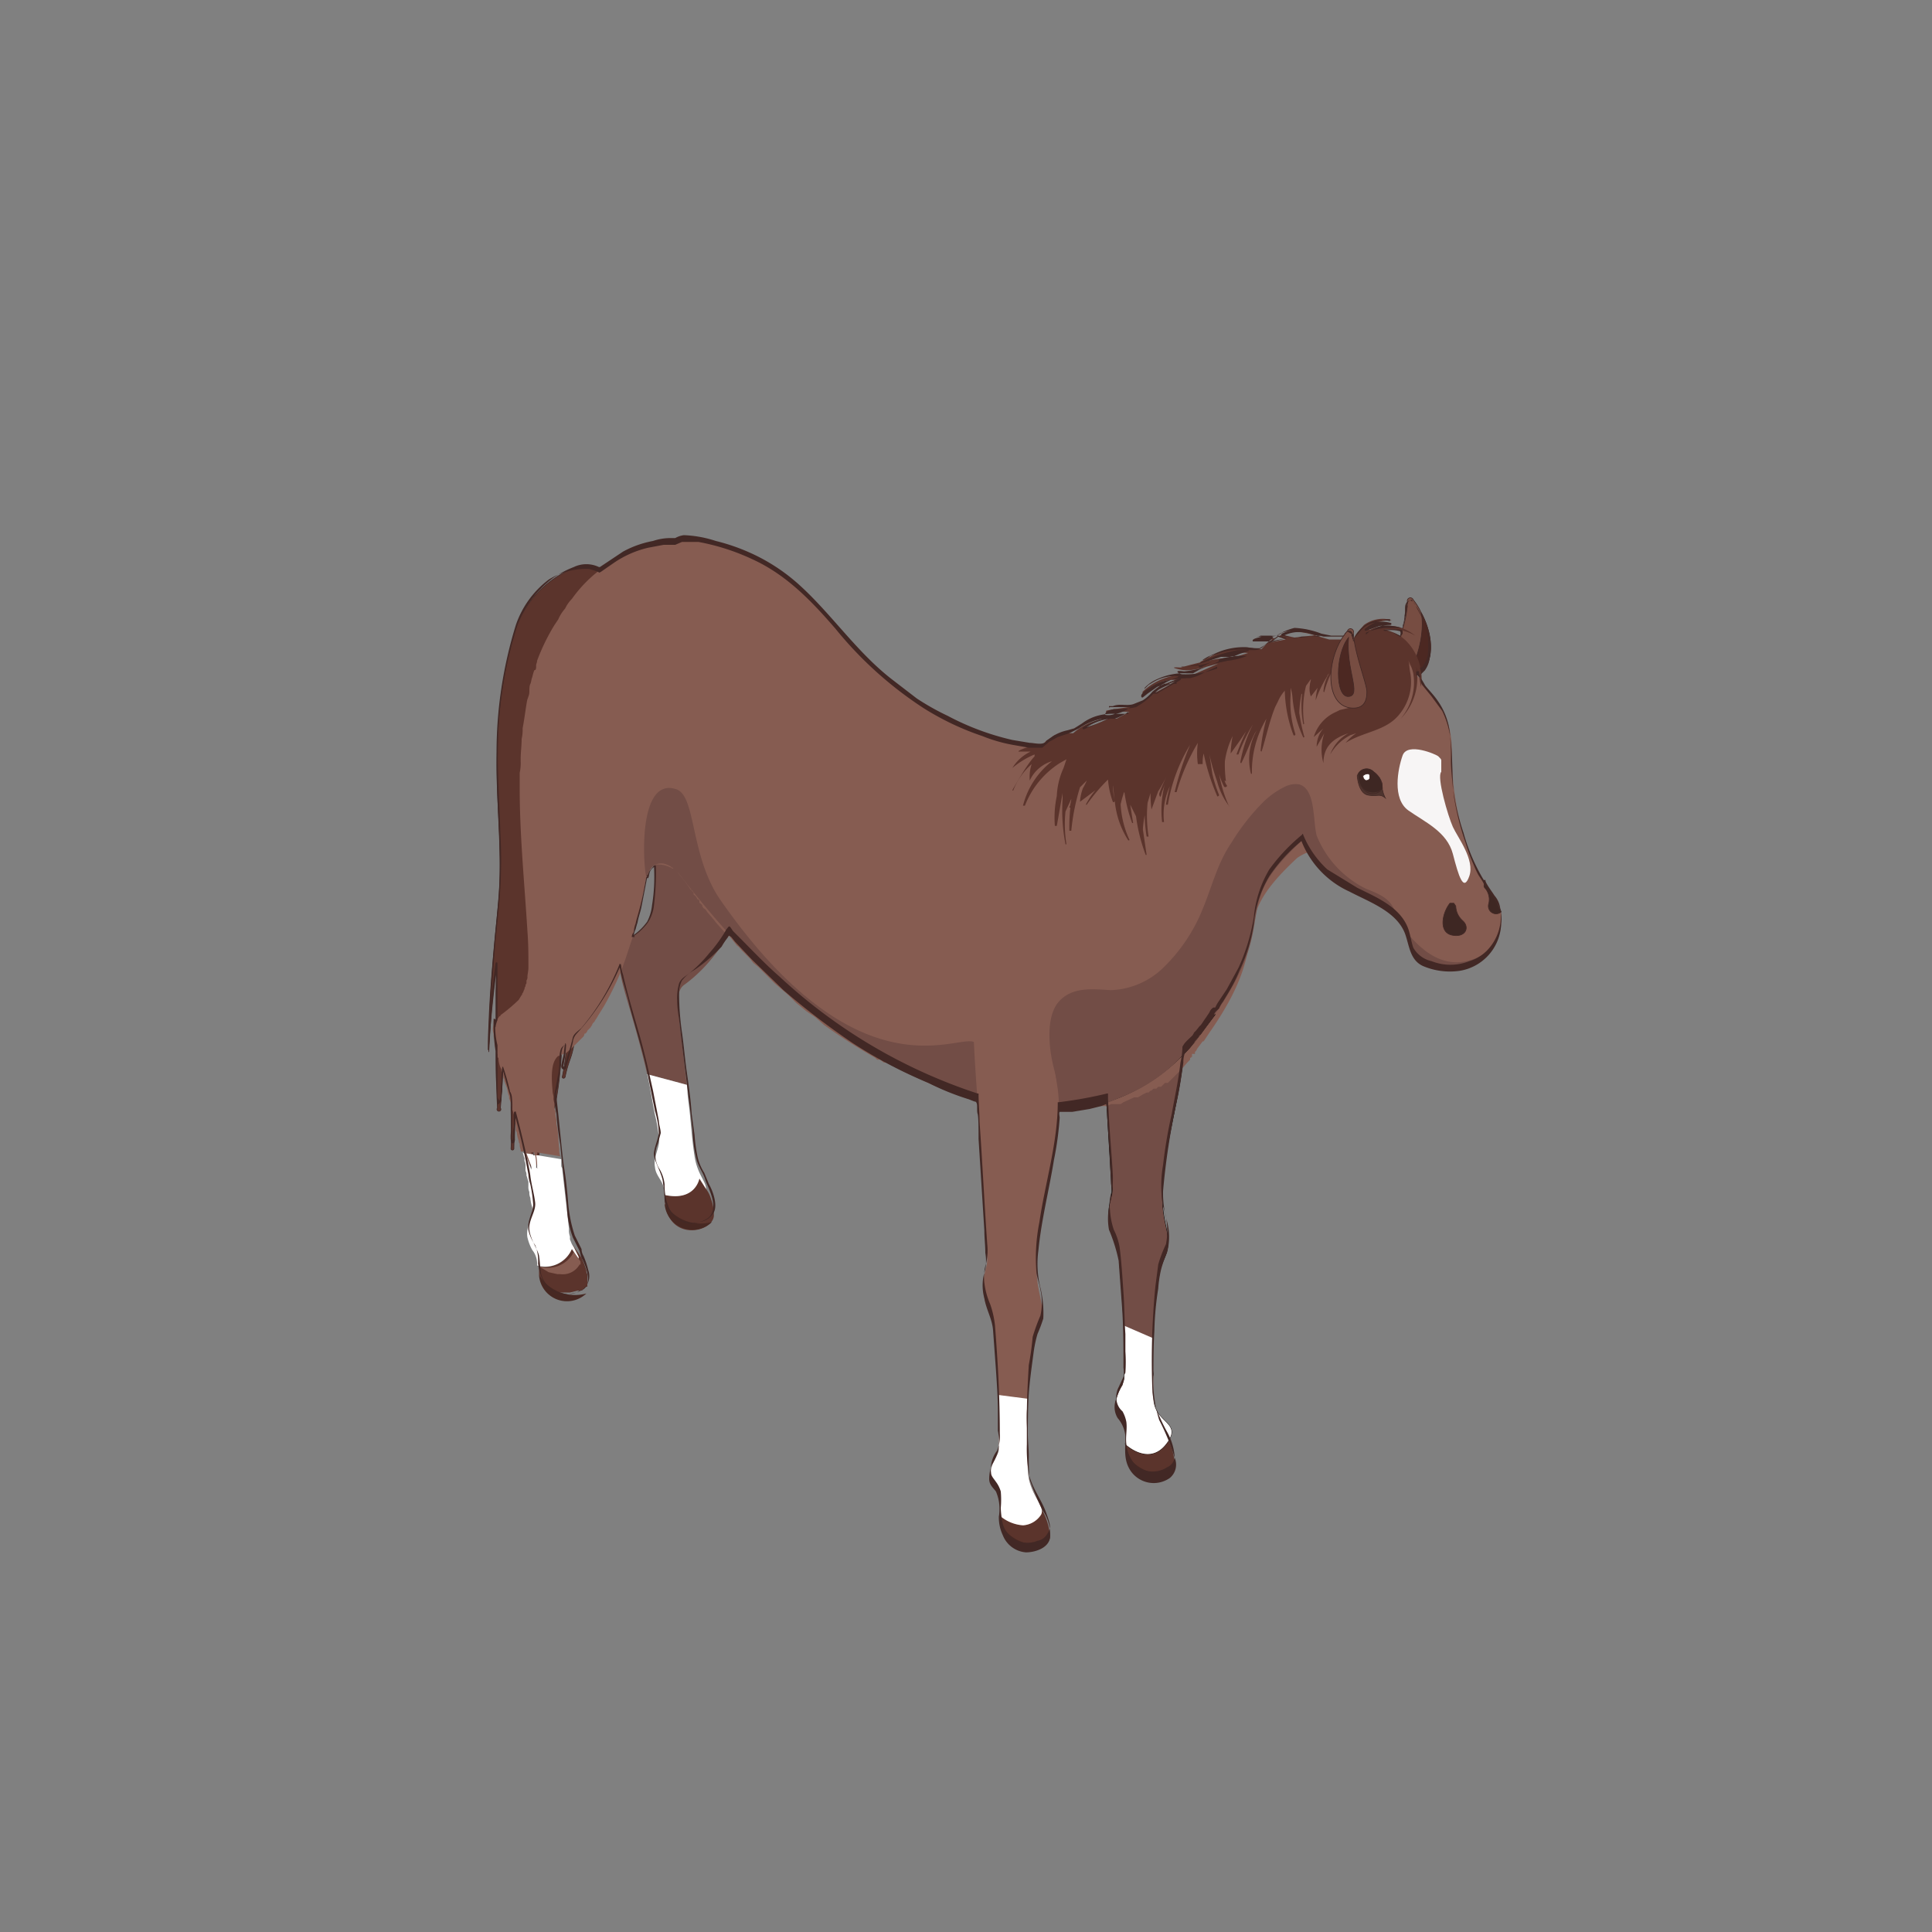 <svg xmlns="http://www.w3.org/2000/svg" viewBox="0 0 200 200"><rect x="0" y="0" width="200" height="200" fill="#808080" stroke="none"/><defs><style>.cls-1{fill:#724d46;}.cls-2,.cls-5{fill:#5b342c;}.cls-10,.cls-13,.cls-14,.cls-2,.cls-3,.cls-4{stroke:#422825;}.cls-10,.cls-13,.cls-14,.cls-16,.cls-2,.cls-3,.cls-4,.cls-6,.cls-9{stroke-miterlimit:10;stroke-width:0.07px;}.cls-3{fill:#774d42;}.cls-4{fill:#4c2822;}.cls-10,.cls-6{fill:#4e342e;}.cls-16,.cls-6,.cls-9{stroke:#000;}.cls-13,.cls-7{fill:#fff;}.cls-8{fill:#865c51;}.cls-9{fill:#e8792a;}.cls-11,.cls-14{fill:#3e2723;}.cls-12{fill:#422825;}.cls-15{fill:#472822;}.cls-16{fill:#6e4c41;}.cls-17{fill:#f7f5f5;}</style></defs><g id="Horse_01"><path class="cls-1" d="M68.8,123.7a3.5,3.5,0,0,0,1.2.7h.4a2.3,2.3,0,0,0,2.6-1,.8.8,0,0,0,.1-.4h0l-.7-1.1S72,124.4,68.8,123.7Z"/><path class="cls-1" d="M64.2,100.6c.3,2,1.5,5,2.8,10.6l4.1,1.1c-.3-2.4-.5-4.3-.8-6.8s0-3.2.6-3.6c9.8-7.2,9.9-27.4,9.9-27.4S74,58.4,68.4,61.4c-1.7,6-1.7,12.4-1.3,18.9.2,2,.3,4,.5,5.9s.1,1.6.1,2.3c.5,7-.9,7.4-2.2,8.4a3.4,3.4,0,0,0-1.2,1.4A4.4,4.4,0,0,0,64.2,100.6Z"/><path class="cls-2" d="M51.4,105.7v3.1h0c0,2.1,0,4.2.1,5.9a.2.2,0,1,0,.3,0c.1-1.2.2-2.3.2-3.5h0c.1-1.4.2-2.9.2-4.4.2,1.9.4,3.6.7,5.1v2.5h0c0,1.5.1,3,0,4.5a.1.1,0,0,0,.3,0c0-1,.1-2,.1-3h0a4.9,4.9,0,0,1,.1-1.2,45.9,45.9,0,0,0,1.1,4.8l.6,1.6s0-.6.1-1.5v-1.9a6.1,6.1,0,0,0,.1-1.4c.1,1.1.2,2.3.2,3.4a5.3,5.3,0,0,1,.1,1.3h.2v-1.3c0-2.5-.1-5-.3-7.6a25.5,25.5,0,0,0,1.3,6.1,61.7,61.7,0,0,0-.1-8.6l.2.5a38.5,38.5,0,0,0,.2,4.8c0,.1.2.1.2,0l.2-.6h0a40.2,40.2,0,0,0,.6-5,26.4,26.4,0,0,0,.2-2.8c.2-.6.4-1.2.6-2l-.3,4.4a23.4,23.4,0,0,1-.4,2.6c0,.1.2.2.3,0a12.1,12.1,0,0,1,.5-1.8,8.3,8.3,0,0,0,.4-1.5h0c.3-1.4.5-2.8.7-4.2a40.7,40.7,0,0,0,.5-4.9,25,25,0,0,1,.2,4.8.1.1,0,0,0,.3,0,38,38,0,0,0-1-13l-.3-1.4v-.4a9.2,9.2,0,0,0,.9,2.3l-.9-6.4-.9-6.5a67.8,67.8,0,0,1-.3-7.8c0-1.4.2-2.7.3-4.1s7.4-3.7,5.7-5.5c0-.1-2.5-2.2-2.5-2.2h0c-1.5-1.3-7,1.1-8.7,6.2a43.3,43.3,0,0,0-1.9,12.9c-.2,5.1.6,10.4.1,15.5s-1,10.3-1,15.4c.2-3.7.3-5.2.8-9Z"/><path class="cls-3" d="M145.6,70h.4c2.4-.3,2.7-3.7,1.1-6.6a5.7,5.7,0,0,0-.8-1.3.3.3,0,0,0-.6.2C145.6,66.6,142,70,145.6,70Z"/><path class="cls-4" d="M146,70c2.4-.3,2.7-3.7,1.1-6.6.1.2.5,2.5-.9,5.7A2.9,2.9,0,0,0,146,70Z"/><path class="cls-5" d="M68.8,123.7v.4c.2,4.6,5.1,3.5,5.1,1.7a4.7,4.7,0,0,0-.3-1.7,3.1,3.1,0,0,0-.5-1h0l-.7-1.1S72,124.4,68.8,123.7Z"/><path class="cls-5" d="M116.5,149.5a3.1,3.1,0,0,0,.1,1c.5,3.9,4.9,2.9,5,1.2a5.8,5.8,0,0,0-1.5-3.8A4.4,4.4,0,0,1,116.5,149.5Z"/><path class="cls-6" d="M114.8,126.3c.2,1.9,1,2.1,1.1,4.2s.5,5,.5,10.5v1.6c0,.7-.9,1.5-.9,3s1.3.8,1,3.9c0,0,2.4,2.3,4.2,0s-1.2-2.1-1.3-4.7v-2.3a8.6,8.6,0,0,1-.1-1.6,54,54,0,0,1,.7-9c.2-1.4.9-1.9.9-3.3s-.6-2.4-.6-4.9c.1-7.1,4.1-15.2,1.3-21.7l-7.8-1.9s.6,11.8,1.3,22.8C115.2,124.1,114.7,124.3,114.8,126.3Z"/><path class="cls-1" d="M114.8,126.3c.2,1.9,1,2.1,1.1,4.2s.3,3.6.4,6.7c.1,1.1.1,2.4.1,3.8v1.6c0,.7-.9,1.5-.9,3s1.3.8,1,3.9c0,0,2.4,2.3,4.2,0s-1.2-2.1-1.3-4.7v-2.3a8.6,8.6,0,0,1-.1-1.6v-2.4c.1-1.8.3-3.9.7-6.7s.9-1.8.9-3.2-.6-2.4-.6-4.9c.1-7.1,4.1-15.2,1.3-21.7l-7.8-1.9s.6,11.8,1.4,22.8C115.2,124.1,114.7,124.3,114.8,126.3Z"/><path class="cls-7" d="M116.5,149.5s2.4,2.3,4.2,0-1.2-2.1-1.3-4.7v-2.3a8.6,8.6,0,0,1-.1-1.6v-2.4l-3-1.3c.1,1.1.1,2.4.1,3.8v1.6c0,.7-.9,1.5-.9,3S116.8,146.4,116.5,149.5Z"/><path class="cls-5" d="M55.8,131.1v.9h0c.1.2.1.4.2.6h.1v.2h.1v.2h.3v.2h.1l.3.3h0a.1.1,0,0,1,.1.1h.3l.5.2H59l.8-.2h.4l.5-.4h.1v-1.3a.6.6,0,0,1-.1-.4l-.2-.6-.3-.7-.2-.3h0l-.7-1A3,3,0,0,1,55.8,131.1Z"/><path class="cls-8" d="M133.1,81v.3a44.3,44.3,0,0,0,1.7,5.6c2,5.2,7,5.4,9.6,7.9l.2.2a5,5,0,0,1,1.1,1.7c.4,1.1.3,2.4,1.6,3a5.5,5.5,0,0,0,3.3.7,4.8,4.8,0,0,0,4-2.3,5.7,5.7,0,0,0,.8-3.6,11.2,11.2,0,0,0-1.5-2.8l-.2-.2-.8-1.4a28.7,28.7,0,0,1-2.6-12c0-3.5-.9-4.7-2.6-6.8s-2.7-5.4-7.9-5.2l-2.6.4C132.6,67.7,131.3,73.3,133.1,81Z"/><path class="cls-9" d="M141.6,82.3l.2-.3,1-1.5"/><path class="cls-8" d="M143.8,74.9a10.5,10.5,0,0,0-.5-1.9v-.2h0a16.5,16.5,0,0,0-2.8-5h0l-.6-.8q-.2-.3-.3-.3h-.3l-.4-.2h-.1c-1.8-.5-7-.8-18.2,6.5-4.8,3.2-8.8,4.4-12.6,4.3a23.4,23.4,0,0,1-9.7-2.8c-10.9-5.3-12-13.2-20.7-17-5.5-2.4-11-2.1-15.5,1.5a13.8,13.8,0,0,0-2.9,3,3.6,3.6,0,0,0-.7,1,4.1,4.1,0,0,0-.7,1.1l-.4.6a21,21,0,0,0-1.8,3.7c0,.2-.1.3-.1.5h0v.2h0a16.7,16.7,0,0,0,.9,9.3h0c.5,1.3,1.1,2.6,1.7,3.8l1.8,2.8a28.1,28.1,0,0,0,2.5,3.1l.2.2.4.4a7.5,7.5,0,0,0,1.4,1.2c1.3,1,2.3,1.3,2.7.7h0v-.2h0l.3-.6v-.2c.1,0,.1,0,.1-.1h.7a2.7,2.7,0,0,1,1.2.3h.1a.1.1,0,0,0,.1.1h.3l.4.6.5.6.5.7.2.3c.1,0,.1,0,.1.1l.2.2v.2a1,1,0,0,1,.4.5h.1a.1.1,0,0,0,.1.1v.2c0,.1.1.1.2.2s.1.1.1.2.1.1.1.2a.8.8,0,0,1,.4.4l.6.7.4.5h0l.9,1c0,.1.1.2.2.3h.2l.4.5h0l.4.5c.2.1.3.3.5.5l.8.8h0l.4.5h0l.5.4.4.4,1.3,1.3h0l1.4,1.2.5.5.3.3,1.1.9.3.2.6.4.9.8a59.5,59.5,0,0,0,5.3,3.4l.2.2h.3l.4.3h.4l.5.3.5.3.6.3,1.1.5h0a53.3,53.3,0,0,0,6.4,2.5h0l1.4.5h0a34.7,34.7,0,0,0,5.2.6h3.5l1.7-.3h.2l.7-.2h.9l.4-.2h1l.3-.2,1.1-.5h.4l.5-.3.4-.2h.2l.2-.2h.1l.2-.2h.3l.2-.2h.3l.2-.2.2-.2h.3l.9-.9h0l.3-.3c.1-.1.2-.1.2-.2l.6-.7.3-.3v-.2h.1a.1.1,0,0,1,.1-.1v-.3h.3v-.2c.1-.1.2-.2.2-.3l.6-.8h.1l.2-.3.4-.6h0c3.7-5.3,3.9-8,4.3-10.3s.8-4.1,4.8-7.8a5.1,5.1,0,0,1,1.5-.7Z"/><path class="cls-8" d="M55.8,131.1l1,.6.9.2H58a2,2,0,0,0,2-1h.1v-.3h0l-.7-1A3,3,0,0,1,55.8,131.1Z"/><path class="cls-8" d="M51.1,107v.2a.8.8,0,0,0,.1.4h0a2.8,2.8,0,0,0,.1.9.4.4,0,0,0,.1.3h0v.2a.4.4,0,0,1,.1.3c0,.1,0,.2.1.2a3,3,0,0,0,.2,1,.6.6,0,0,1,.1.4.4.4,0,0,1,.1.3h0a.8.8,0,0,1,.1.4.4.4,0,0,1,.1.3l.3.8a3.1,3.1,0,0,0,.2.8v.2l.2.5v.2h0c.1.4.3.9.4,1.4h0v.2c0,.2.1.4.1.6v.3a.4.4,0,0,0,.1.3,2.9,2.9,0,0,0,.2.9.4.4,0,0,0,.1.3,1.3,1.3,0,0,0,.1.6v.2h.4l.6,1.6s0-.6.1-1.5h.3a5.3,5.3,0,0,1,.1,1.3h.2v-1.3l2.4.4a1.9,1.9,0,0,1-.1-.8V119c-.1-.8-.1-1.5-.2-2.2a4.3,4.3,0,0,1-.1-.5v-.4a2.8,2.8,0,0,1-.1-.9.4.4,0,0,1-.1-.3v-.5h0a1.3,1.3,0,0,1-.1-.6c0-.2-.1-.4-.1-.7-.2-2.1,0-3.1.6-3.6h.2l.3-.2h.2l.8-.7h0l1-1a.5.5,0,0,0,.2-.4h.1c.1-.1.2-.2.2-.3l.3-.3.2-.3c0-.1.1-.2.2-.3s.1-.2.2-.3l.3-.5.5-.8a31.8,31.8,0,0,0,1.6-3.2c.5-1.2.9-2.5,1.3-3.7s.1-.2.1-.3.1-.4.1-.6.1-.3.2-.4.1-.6.2-.8.3-1.2.4-1.7,0-.3.1-.4a3,3,0,0,1,.2-1c0-.3.1-.6.1-.9h0a1.1,1.1,0,0,0,.1-.5h0c.3-1.5.4-2.8.6-4s.2-3.2.2-3.9v-.5h0l-.7-1.5h0l-.2-.4h0l-8.3-9.3-1.8-2.1a3.7,3.7,0,0,0-1.4.4h0a6.4,6.4,0,0,0-.2.7c-.1.2-.1.5-.2.7s-.1.5-.1.8-.1.5-.2.8-.3,2-.5,3a4.1,4.1,0,0,1-.1,1.1c0,.7-.1,1.4-.1,2v.3a4.9,4.9,0,0,1-.1,1.2v1.7c0,4.8.5,9.8.8,14.7.1,1.3.1,2.4.1,3.3v.5c0,.3-.1.7-.1.9a.6.6,0,0,1-.1.4h0v.3a.4.4,0,0,0-.1.3.4.4,0,0,0-.1.3c-.1.1-.1.3-.2.4s0,.2-.1.2l-.3.5h0a17.4,17.4,0,0,1-1.5,1.3h0l-.4.3c0,.1,0,.1-.1.1h0l-.2.3h-.2c-.1.1-.1.1-.1.2h-.1v.2h0v.2A1.3,1.3,0,0,0,51.1,107Z"/><path class="cls-10" d="M140.5,80.3s.1,1.8,1.1,2,1.2-.2,1.8.3a3.2,3.2,0,0,1-.3-.9,2.1,2.1,0,0,0-.9-1.8,1,1,0,0,0-1.6.2Z"/><path class="cls-11" d="M140.6,80.1c0,1,.5,1.8,1.2,1.9a1.5,1.5,0,0,0,1.3-.3,2.1,2.1,0,0,0-.9-1.8A1,1,0,0,0,140.6,80.1Z"/><path class="cls-12" d="M140.6,80.1a2.1,2.1,0,0,0,.5,1.5,1.3,1.3,0,0,0,1.3.5l.4-.2h.3v-.8a1.7,1.7,0,0,0-1.1-1.2,1.1,1.1,0,0,0-1.3.4c-.1,0,0,.1,0,0a1.2,1.2,0,0,1,1.1-.4,1.7,1.7,0,0,1,1.2,1c0,.3.1.5.1.7v.2a.1.1,0,0,1-.1.1l-.4.2a1.2,1.2,0,0,1-1.4-.3,2,2,0,0,1-.6-1.5Z"/><path class="cls-13" d="M141.1,80.3a.5.5,0,0,0,.3.5c.2,0,.4-.1.4-.3s0-.4-.2-.4S141.2,80.2,141.1,80.3Z"/><path class="cls-1" d="M145.7,96.7c.4,1.1.3,2.4,1.6,3s5.8.9,7.3-1.6C149.6,102,146.4,97.2,145.7,96.7Z"/><path class="cls-14" d="M150.7,93.8l-.2-.3h-.4c-.8,1-1.2,3,.2,3.3s1.9-.8,1.1-1.5A2.1,2.1,0,0,1,150.7,93.8Z"/><path class="cls-14" d="M153.7,91.9a1.8,1.8,0,0,1,.4,1.7.8.8,0,0,0,1.3.8,12.1,12.1,0,0,0-1.7-2.9A.3.3,0,0,0,153.7,91.9Z"/><path class="cls-5" d="M136,76.3l1-.9a2.9,2.9,0,0,0-.7,1.9l.8-1.4A5.1,5.1,0,0,0,137,79c0-1.8,1.1-2.6,2.6-3.1a4.1,4.1,0,0,0-1.9,2.2,5.1,5.1,0,0,1,2.1-2l.6-.2a5.2,5.2,0,0,0-1.1,1c1.9-1.2,4.2-1.2,5.6-3a5.3,5.3,0,0,0,1.1-4.2c-.1-.5-.1-.9-.2-1.3a5,5,0,0,1,.5,1.3,5.8,5.8,0,0,1-1.3,4.7,6,6,0,0,0,1.6-5.4,16,16,0,0,1,.5,2.1,5.6,5.6,0,0,0-1.3-4.5,4.2,4.2,0,0,0-2.5-1.4,5,5,0,0,1,3.2.6,4.4,4.4,0,0,0-4.7-.6h-.4a3.8,3.8,0,0,1,2.7-1,3.3,3.3,0,0,0-2.9.5l-.7.8a2.5,2.5,0,0,0-.4.7,1.9,1.9,0,0,0-.1,1.5c.7,2.9,2.4,4.8.4,5.4l-1.7.4-.4.2A4.1,4.1,0,0,0,136,76.3Z"/><path class="cls-5" d="M104.8,79.5a4.4,4.4,0,0,1,1.9-1.7h-1.2c0,.1-.1,0,0-.1a4.6,4.6,0,0,1,2.3-.5l.2-.2h0l.3-.3.3-.2.6-.4h.4l.5-.2h1a6,6,0,0,1,4.5-1.5l1.3-.7a9.1,9.1,0,0,0-2.3.1c-.1,0-.1-.1-.1-.2s1.9-.3,2.8-.5a3.7,3.7,0,0,0,1.4-.7l1.2-1.1a7.2,7.2,0,0,1,2-.9,4.1,4.1,0,0,0-3.5,1.4c0,.1-.2-.1-.1-.2a6.3,6.3,0,0,1,5.1-1.7l2.7-1.2c-1.3.3-2.7.9-4,.6s0-.2.1-.2,3.7-1.1,5.4-1l1.6-.5a7.6,7.6,0,0,0-4.8,1.1.1.1,0,1,1-.1-.2c1.7-1,4-1.8,5.9-1.3h.4a5.2,5.2,0,0,1,1.1-1,3.2,3.2,0,0,0-1.7.2h-.1a3.3,3.3,0,0,1,2.2-.3l.2-.2c1.9-1,3.4-.2,5.3.3H140V66s.1.1,0,.1h0l-.3.3h0a.1.1,0,0,1-.1.1l-.9,1.2h0v.2l-.6,1v.2h0a10.9,10.9,0,0,0-1,2.5c0,.1-.1,0-.1,0a4.2,4.2,0,0,1,.6-1.9c-.1.1-.2.2-.2.3a11.5,11.5,0,0,0-1.2,2.5h0a5.9,5.9,0,0,1,.2-1.3l-.7.9a2.3,2.3,0,0,1-.1-1.2c0-.2.1-.4.1-.6l-.5.7a10.2,10.2,0,0,0-.2,3.9c0,.1-.1.1-.1,0a10.6,10.6,0,0,1-.1-3.1c-.1.1-.1.1-.1.2a11,11,0,0,0-.2,1.8h0a20.5,20.5,0,0,0,.5,2.4c.1.1-.1.2-.1.1a11.9,11.9,0,0,1-1.1-4.1,4.4,4.4,0,0,0-.2-1V72a10.7,10.7,0,0,0,.5,4c0,.1-.1.2-.2.1a13.9,13.9,0,0,1-.9-4.6h0a4.1,4.1,0,0,0-.7,1.1l-.3.6c-.6,1.5-.9,3-1.4,4.6a.1.1,0,0,1-.1-.1,19.1,19.1,0,0,1,.6-3.3,10.6,10.6,0,0,0-1.5,5.7h-.1a6.1,6.1,0,0,1,.6-4.5l-.2.3c-.5,1-.9,2.1-1.4,3.1a.1.1,0,0,1-.1-.1,13.8,13.8,0,0,1,1.3-3.9,17.7,17.7,0,0,0-1.5,3.1h-.2a24.4,24.4,0,0,1,1-2.4l-.6.9-1,1.4a11.1,11.1,0,0,1,.2-1.8,8.7,8.7,0,0,0-.8,2.6,12.7,12.7,0,0,0,.1,2c0,.1,0,.1-.1,0s.1.4.2.5-.2.3-.3.1a6.9,6.9,0,0,1-.5-1.3,13.9,13.9,0,0,0,1,3.3c.1.1,0,.1,0,0a7.2,7.2,0,0,1-1.2-2.5,22.9,22.9,0,0,1-.8-2.8l.3,2h0a14.2,14.2,0,0,0,.7,2.2c0,.1-.2.2-.2.1a22.5,22.5,0,0,1-1.4-4.4,4.1,4.1,0,0,0-.1,1.1H124a8.1,8.1,0,0,1,0-2.2,21.2,21.2,0,0,0-2.2,5.1h-.2a31.1,31.1,0,0,1,1.6-4.9,17.2,17.2,0,0,0-2.3,6.2h-.2a16.2,16.2,0,0,1,.4-1.9,6.9,6.9,0,0,0-.6,3.7h-.2a10.8,10.8,0,0,1,.3-4c-.1.4-.3.8-.4,1.2s-.2,0-.2-.1.4-1.1.7-1.7-.5,1-.8,1.4l-.7,1.9a13.3,13.3,0,0,1-.1-1.7l-.3,1a13.8,13.8,0,0,0,.1,3.5h-.2a15,15,0,0,1-.2-2.2,9.9,9.9,0,0,0-.2,1.7v-.3l.4,2.7h-.1a18,18,0,0,1-1-4l-.6-1.2.3,1.9h-.1a15,15,0,0,1-.8-3.2.3.3,0,0,0-.1.2,10.2,10.2,0,0,0-.3,1.1v-.2a10.1,10.1,0,0,0,.9,3.8c.1.1-.1.1-.1.1a9.1,9.1,0,0,1-1.4-4.1c-.1-.5-.1-1.1-.2-1.6a8.8,8.8,0,0,0,.2,1.6c0,.1-.1.2-.2.1a8.6,8.6,0,0,1-.5-2.3,18.8,18.8,0,0,0-2.2,2.6h-.1a7.8,7.8,0,0,1,1-1.5L111.8,83a5,5,0,0,1,.3-1.4,5.9,5.9,0,0,0,.4-.8l-.7.7a22.4,22.4,0,0,0-.9,4.5h-.2a19.3,19.3,0,0,1,.1-2.4h-.1c0-.1.1-.2.1-.3s.1-.4.1-.6l-.6,1.3a12.9,12.9,0,0,0,.1,3.4h-.1a18.3,18.3,0,0,1-.3-4.7v-.6l-.6,3.4h-.2a10.8,10.8,0,0,1,.2-3.1,7.7,7.7,0,0,1,.7-2.9l.3-.9-.7.4a9.1,9.1,0,0,0-3.6,4.4h-.2a8.5,8.5,0,0,1,3-4.6,3.7,3.7,0,0,0-2.3,2,4.2,4.2,0,0,1,.2-1.7,7,7,0,0,0-1.9,2.7c0,.1-.1,0-.1,0s1.5-2.7,2.3-3.5v-.2a8.8,8.8,0,0,0-2.3,1.4Zm7.4-4.1a15.2,15.2,0,0,0,2.7-1.1A6.7,6.7,0,0,0,112.2,75.4Zm8.4-4.6-1.2.9h.2l1.1-.6,1.5-.9Zm11.7-4.9-.8.6,1.6-.3Zm3-.6a3.9,3.9,0,0,0-2.6.4l1.3.3,2.7-.3Z"/><path class="cls-15" d="M116.6,150.5c.5,3.4,3.8,3.1,4.8,1.9A4.3,4.3,0,0,1,116.6,150.5Z"/><path class="cls-15" d="M68.8,124.6a2.9,2.9,0,0,0,4.9,1.9A4.4,4.4,0,0,1,68.8,124.6Z"/><path class="cls-15" d="M55.8,132a2.9,2.9,0,0,0,4.9,1.9A4.4,4.4,0,0,1,55.8,132Z"/><path class="cls-1" d="M67,90.7c.6-1.9,2.2-1.6,3.4-.1,8.9,11.5,18.4,19.6,31.8,23.8a26.3,26.3,0,0,1-1.1-6c0-3-10.8,7.3-26.5-15.2-3.2-4.6-2.5-10.8-4.6-11.5C65.5,80.2,66.8,92.2,67,90.7Z"/><path class="cls-16" d="M107.8,115a19.4,19.4,0,0,0,15.9-7.2l2.1-2.8s-9.5,8.5-16.4,7.1C106.7,111.6,106.5,113.3,107.8,115Z"/><path class="cls-1" d="M109.1,110.6c.6,2.3-.1,2,.3,4.3h1.9a24.9,24.9,0,0,0,3.5-.8l1.7-.7a17.2,17.2,0,0,0,5.5-3.7l1.4-1.5.3-.3,2-2.8c3.7-5.3,3.9-8,4.3-10.3s.8-4.1,4.8-7.8c2,5.2,7,5.4,9.6,7.9l.2.2c-.3-2-1.7-2.5-3.2-3.1a10.5,10.5,0,0,1-5.1-5.5c-.4-1.6-.1-4.8-1.8-5.3a2.4,2.4,0,0,0-1.4.2,8.4,8.4,0,0,0-2.3,1.6,22.7,22.7,0,0,0-3.3,4.2c-1.5,2.2-2,4.5-3,6.9a17.5,17.5,0,0,1-4,6,8.2,8.2,0,0,1-5.5,2.4c-1.8-.1-4-.4-5.4,1.2S108.6,108.7,109.1,110.6Z"/><path class="cls-5" d="M107.1,155.2a6.7,6.7,0,0,1,1.6,3.8c0,1.9-5.2,3-5.2-2.1A3.8,3.8,0,0,0,107.1,155.2Z"/><path class="cls-8" d="M102.2,130.3c0,1.2-.5,1.4-.4,3.3s1,2.2,1.1,4.3.3,3.5.4,6.5a28.1,28.1,0,0,1,.1,3V150c0,.7-.9,1.4-.9,2.9s1.3.9,1,4a4.1,4.1,0,0,0,2.4,1,2.4,2.4,0,0,0,1.8-1c.7-.9-1.2-2.1-1.3-4.7s0-3.2-.1-4.7.1-1.8.1-2.7.3-3.3.6-5.6.9-1.8.9-3.3-.6-2.3-.6-4.9c.1-5.2,2.2-10.9,2.3-16.1a13.1,13.1,0,0,0-1-5.5l-5.3-1.3-2.5-.6s.1,2.6.4,6.4S101.8,124.4,102.2,130.3Z"/><path class="cls-7" d="M103.5,156.9a4.1,4.1,0,0,0,2.4,1,2.4,2.4,0,0,0,1.8-1c.7-.9-1.2-2.1-1.3-4.7s0-3.2-.1-4.7.1-1.8.1-2.7l-3.1-.4a28.1,28.1,0,0,1,.1,3V150c0,.7-.9,1.4-.9,2.9S103.8,153.8,103.5,156.9Z"/><path class="cls-15" d="M103.6,157.8c.5,3.5,3.8,3.2,4.8,1.9A4.2,4.2,0,0,1,103.6,157.8Z"/><path class="cls-3" d="M140.1,65.5a.3.3,0,0,0-.6-.2c-2.3,2.6-2.5,8,.6,8,1.2,0,1.4-.9,1.4-1.7S140.2,67.6,140.1,65.5Z"/><path class="cls-4" d="M139.6,66c-.3,3.3,1.4,6,0,6.1S138.2,67.7,139.6,66Z"/><path class="cls-7" d="M67.8,120.8c.1,1.1,1,1.4,1,2.9h0c3.2.7,3.6-1.7,3.6-1.7l.7,1.1c0-.8-.9-1.5-1.2-3.4s-.4-3.9-.6-5.4-.1-1.4-.2-2L67,111.2c.3,1.3.5,2.7.8,4.2a15.7,15.7,0,0,1,.4,2.3C68.4,118.7,67.6,119.7,67.8,120.8Z"/><path class="cls-7" d="M54.1,119.3c.1.2.1.4.2.6v.3a.9.9,0,0,1,.1.5v.5a.9.9,0,0,1,.1.5c.1.2.1.4.2.6h0v.5a1.3,1.3,0,0,0,.1.6,1.3,1.3,0,0,0,.1.6,4.4,4.4,0,0,0,.2,1c.1.9-.7,2-.5,3.1a5,5,0,0,0,.5,1.3,2.3,2.3,0,0,1,.5,1.6,3,3,0,0,0,3.6-1.7l.7,1v-.2h0l-.5-1-.2-.3h0l-.2-.5h0v-.3a1.9,1.9,0,0,1-.1-.8l-.7-6.2c0-.1-.1-.2-.1-.3V120l-2.4-.4v1.3h-.2a5.3,5.3,0,0,0-.1-1.3h-.3c-.1.9-.1,1.5-.1,1.5l-.6-1.6Z"/><path class="cls-7" d="M55.8,119.6h-.3a5.3,5.3,0,0,1,.1,1.3h.2Z"/><path class="cls-7" d="M54.5,119.4l.6,1.6s0-.6.1-1.5Z"/><path class="cls-12" d="M65.6,96.9A5.8,5.8,0,0,0,67,95.6a4,4,0,0,0,.7-1.9,27.5,27.5,0,0,0,.2-4.1h-.2l-.4.5a.8.8,0,0,0-.2.4c-.1.1-.2.2-.1.3h-.1c-.2,1.1-.4,2.2-.7,3.3s-.3,1-.4,1.5a2.9,2.9,0,0,0-.2.9.8.8,0,0,0-.2.5h.3c0-.1-.1-.2-.2-.1h.1a1.9,1.9,0,0,1,.2-.7,6.4,6.4,0,0,1,.2-.7c.1-.6.3-1.1.4-1.6l.6-3.1h-.1c0,.1,0,.1.1.1h.1c.1-.2.1-.5.2-.7a1.2,1.2,0,0,1,.5-.5h-.1a18.2,18.2,0,0,1-.2,4,4.8,4.8,0,0,1-.5,1.7,6.2,6.2,0,0,1-1.4,1.4C65.5,96.8,65.6,97,65.6,96.9Z"/><path class="cls-12" d="M145.1,65.2a5.4,5.4,0,0,0-1.8,0c-.1,0-.1.1,0,.1l.9.2.7.4h.1l.2-.3v-.3h-.1c-.1,0-.2.1-.1.2h0v.4h.1a4.9,4.9,0,0,0-1.7-.6h0a3.2,3.2,0,0,1,1.7.1C145.1,65.4,145.2,65.2,145.1,65.2Z"/><path class="cls-12" d="M135.3,65.2a4.6,4.6,0,0,0-2.6.4c-.1.1-.1.2,0,.2l1,.2h1l2-.2h.1l-1.5-.5c-.1,0-.1.2,0,.2l1.4.4h-2a1.7,1.7,0,0,1-1,.1l-1-.3v.2a3.6,3.6,0,0,1,2.5-.4C135.4,65.4,135.4,65.3,135.3,65.2Z"/><path class="cls-12" d="M132.2,65.9l-.8.6h.1l1.6-.4c.1,0,.1-.1,0-.1l-.8-.2c-.1-.1-.1.1,0,.1l.8.2h0l-1.7.3v.2l.8-.6C132.4,65.9,132.3,65.8,132.2,65.9Z"/><path class="cls-12" d="M120.5,70.8a3.1,3.1,0,0,0-1.1.9c-.1,0,0,.2,0,.1h.4l.3-.2.7-.4,1.4-.8c.1-.1,0-.2-.1-.2l-1.6.7c-.1,0,0,.2.1.1a5.2,5.2,0,0,1,1.6-.6v-.2l-1.4.9-.7.4-.3.2h-.2a4.8,4.8,0,0,1,1.1-.9C120.7,70.9,120.6,70.7,120.5,70.8Z"/><path class="cls-12" d="M112.2,75.5l2.7-1.1c.1,0,.1-.2,0-.2a8.6,8.6,0,0,0-2.8,1.1c-.1.1,0,.2.1.2a5.4,5.4,0,0,1,2.7-1.1h-.1a16.9,16.9,0,0,1-2.7,1C112,75.4,112.1,75.5,112.2,75.5Z"/><path class="cls-12" d="M146.6,69.7v.2h.1c.1,0,.1.1.2.2h.1c0-.2-.1-.3-.1-.5s-.1-.1-.2-.1h0a1.1,1.1,0,0,1,.1.5h.2c0-.1-.1-.1-.1-.2s-.1-.1-.1-.2h0c0-.1,0-.1-.1-.1h-.1Z"/><path class="cls-12" d="M51.3,106.3a2.5,2.5,0,0,1,.2-.7V99.7c0-.1-.2-.1-.2,0-.4,3-.7,6-.8,9h.1c.1-3.8.4-7.6.7-11.4.2-1.8.4-3.7.5-5.5a50.4,50.4,0,0,0,0-5.5c-.1-3.7-.4-7.3-.2-10.9a43,43,0,0,1,2-10.8,11,11,0,0,1,3.7-4.8,10.3,10.3,0,0,1,2.1-1.1,3,3,0,0,1,2.6,0h.1l2.4-1.6a10.4,10.4,0,0,1,3.1-1.1,5.7,5.7,0,0,1,1.8-.3h.5a2.4,2.4,0,0,1,.9-.3,12,12,0,0,1,3.3.6,20.6,20.6,0,0,1,3.5,1.2,19.4,19.4,0,0,1,5.2,3.4c3.3,3,5.9,6.9,9.5,9.7l2.6,2a25.8,25.8,0,0,0,3.2,1.8,27.1,27.1,0,0,0,6.7,2.5l1.8.3c.4,0,1.1.2,1.5,0a.2.2,0,0,0,.2-.2l.7-.5a4.7,4.7,0,0,1,1.5-.6l.7-.2.8-.5a4.8,4.8,0,0,1,1.6-.8,5.8,5.8,0,0,1,1.9-.2,3.4,3.4,0,0,0,1.5-.7h-2.1c-.1.1-.1,0-.1-.1h.4c.7-.3,1.4,0,2.1-.2l1-.4a4.3,4.3,0,0,0,1-.9,8.4,8.4,0,0,1,2.6-1.5c.1,0,.1-.1,0-.1a4.4,4.4,0,0,0-2.5.6l-.5.3-.3.3s-.2.2-.1,0a3.8,3.8,0,0,1,1.3-.9,6.6,6.6,0,0,1,3.1-.6h.6l.7-.4,1.9-.8c.1-.1.1-.2,0-.2a9.8,9.8,0,0,1-3.4.7c-.1,0-.7-.1-.3,0h.5l1-.2,2.5-.8h1.2l.7-.3.9-.3c.1,0,.1-.1,0-.1a6.9,6.9,0,0,0-3.2.4l-.7.2c-.1.1-.7.5-.8.4l.5-.3.9-.4a7,7,0,0,1,3.2-.6,5.7,5.7,0,0,0,1.3.1l.5-.3.8-.7c.1-.1.1-.1,0-.2h-1.4c-.5.1,0,0,.2-.1h.9c.4,0,.6.1.9-.1A6.4,6.4,0,0,1,134,65a8.8,8.8,0,0,1,2.8.6l1,.2h1.4v-.2c.2-.2.2-.3.5-.1s.2.1.2.3a.5.5,0,0,1,.1.3c0,.1,0,.1.1.1h0a.1.1,0,0,0,.1-.1h0a3.1,3.1,0,0,1,3.7-1.8v-.2a4.2,4.2,0,0,0-2.6,1c-.1.1,0,.2.1.2l1.4-.5a5.8,5.8,0,0,1,2.3.2c0,.1.1,0,.1,0a17.4,17.4,0,0,0,.5-2.2c0-.1-.1-.2,0-.3s0-.2.2-.3.3-.2.3,0l.5.7a11.9,11.9,0,0,1,.8,1.6,7.4,7.4,0,0,1,.3,3.3,3.1,3.1,0,0,1-.6,1.3H147c0,.2.1.3.1.5s-.1.4,0,.6.3.5.4.7.9,1,1.3,1.6a7.1,7.1,0,0,1,1.3,3.5,24.4,24.4,0,0,1,.1,2.7c0,.9.1,1.8.2,2.8a24.7,24.7,0,0,0,1.1,4.7,19.6,19.6,0,0,0,2.1,4.9h.2c-.2.1.8,1.4.9,1.6a2.5,2.5,0,0,1,.6,1.3,5.1,5.1,0,0,1-1.1,4.1,4.3,4.3,0,0,1-2.1,1.4,5.3,5.3,0,0,1-3.9,0,2.9,2.9,0,0,1-1.9-1.4c-.2-.6-.3-1.3-.5-1.9h0c-.8-2.3-3.3-3.3-5.3-4.3l-3.1-1.9a10.1,10.1,0,0,1-2.5-3.6c0-.1-.1-.1-.1,0a19.4,19.4,0,0,0-3.4,3.6,11.8,11.8,0,0,0-1.6,4.9,20.2,20.2,0,0,1-1.6,5.3l-1.2,2.2-.8,1.2a4.3,4.3,0,0,0-.4.7h-.2a1,1,0,0,0-.4.5l-.4.6c-.1.1-.5.8-.6.8h0l-.4.5-.2.2c-.1.2-.1.1,0,.1s-.1,0-.1.1-.8.7-1,1.1a.4.4,0,0,0-.1.3,7.7,7.7,0,0,1-.2,1.5c-.2,1.8-.6,3.6-.9,5.3a48.9,48.9,0,0,0-.9,5.3,12.4,12.4,0,0,0,0,4.3,7.4,7.4,0,0,1,.3,3.9,13.1,13.1,0,0,0-.8,2.1l-.3,2.3a79.4,79.4,0,0,0-.3,10.9,6.5,6.5,0,0,0,.5,2,20,20,0,0,0,1,2.1,6.1,6.1,0,0,1,.8,2.6,1.3,1.3,0,0,1-.8,1.1,2.7,2.7,0,0,1-3.2-.2,3.7,3.7,0,0,1-1-2.2c-.1-.8.1-1.5,0-2.3a3.6,3.6,0,0,0-.4-1.1,1.8,1.8,0,0,1-.5-.7,2.2,2.2,0,0,1,.1-1.8l.7-1.5a16.2,16.2,0,0,0,0-2.2v-1.8c-.1-1.4-.1-2.9-.2-4.3s-.2-3.2-.4-4.7a6.4,6.4,0,0,0-.6-1.8,7.8,7.8,0,0,1-.4-2.1,4,4,0,0,1,.2-1.9,8.1,8.1,0,0,0,.1-1.6c-.1-2-.3-4-.4-6s-.1-1.6-.1-2.5h-.1a43.7,43.7,0,0,1-5,.9h-.1c0,4.2-1.3,8.3-1.9,12.4a18.9,18.9,0,0,0-.3,5.3c.1.6.3,1.1.4,1.7a6.1,6.1,0,0,1,0,2.7,19.5,19.5,0,0,0-.8,2.2,28.9,28.9,0,0,1-.4,2.9c-.1,1.7-.2,3.5-.2,5.2v3a15.1,15.1,0,0,0,.2,3c.3,1.5,1.3,2.7,1.8,4.1s.5,1.6.1,2.2a1.4,1.4,0,0,1-1,.7,2.7,2.7,0,0,1-2.3-.1,2.7,2.7,0,0,1-1.3-1.7,8.8,8.8,0,0,1-.2-1.6,9.6,9.6,0,0,0,0-1.7,3.1,3.1,0,0,0-.5-1c-.2-.3-.5-.6-.5-.9a3.1,3.1,0,0,1,.6-2.3,3.8,3.8,0,0,0,.3-1.8c0-3.7-.2-7.4-.5-11.2a9.8,9.8,0,0,0-.5-2.2,7.9,7.9,0,0,1-.6-2.2,5,5,0,0,1,.2-2.1,5.9,5.9,0,0,0,.1-1.9c-.3-4.2-.5-8.5-.8-12.7,0-1-.1-1.9-.1-2.9h-.1a55.4,55.4,0,0,1-20.5-12.1c-1.5-1.3-2.9-2.8-4.3-4.2l-.5-.5c-.1-.1-.3-.5-.4-.5s-.2.2-.3.3a14.4,14.4,0,0,1-1.8,2.5,13.9,13.9,0,0,1-2.1,2.1c-.4.3-.8.5-1,1a5.5,5.5,0,0,0-.2,1.8c0,.9.2,1.8.3,2.8.4,3.6.9,7.1,1.3,10.7a13.5,13.5,0,0,0,.4,2.9c.2.8.7,1.4.9,2.1s1.5,2.8.4,3.9a2.7,2.7,0,0,1-4.2-1.1,5.9,5.9,0,0,1-.4-2.3,3.9,3.9,0,0,0-.6-1.7,2.7,2.7,0,0,1-.1-2.5l.3-1.1c0-.4-.2-.9-.2-1.3l-.6-3.1c-.4-1.8-.8-3.6-1.3-5.4s-1.3-4.4-1.8-6.6a3.6,3.6,0,0,1-.2-1h-.2a23.9,23.9,0,0,1-3.9,6.5c-.3.3-.8.6-.9,1s-.3,1.2-.5,1.7l-.3,1s0,.4-.2.3a4.3,4.3,0,0,0,.1-.5,11,11,0,0,0,.2-1.8h-.1c-.3.3-.4.3-.5.7s-.1.9-.1,1.4-.3,2-.5,3a7.1,7.1,0,0,0,.2,2.1,31.1,31.1,0,0,0,.4,3.2c.2,2.2.5,4.4.7,6.6a10,10,0,0,0,.6,3l.7,1.4a6.4,6.4,0,0,0,.2.7c.5.9,1.2,2.8,0,3.4h0c0-.1-.1,0-.2,0l-.3.2-.9.2-1.1-.2a2.9,2.9,0,0,1-1.7-2c-.1-.6-.1-1.2-.2-1.8s-.9-1.7-1-2.7.7-1.9.6-2.8-.4-1.9-.5-2.8-.9-4.4-1.5-6.6c0-.1-.2,0-.2.1v1.5a1.7,1.7,0,0,0-.1.7c0,.1,0,.7-.1.6v-2.9a6.6,6.6,0,0,0,0-1.4,1.4,1.4,0,0,0-.2-.7,23.3,23.3,0,0,0-.7-2.5c0-.1-.1-.1-.1,0a7.6,7.6,0,0,0-.1,1.5c-.1.5,0,1.1-.1,1.6s-.1.3-.2.2a.6.6,0,0,1-.1-.4v-5.2a7.6,7.6,0,0,1-.2-2.6c0-.1-.2-.2-.2-.1a18.3,18.3,0,0,0,.2,3.3c0,1.3,0,2.6.1,3.9s-.1,2,.4,1.4a.6.6,0,0,0,.1-.4c0-.4.1-.7.1-1.1s.1-1.4.1-2.1H52c.2.9.5,1.9.8,2.9a8.6,8.6,0,0,1,.1,1.6v2c0,.1-.2,1.7.3,1.3a.6.6,0,0,0,.1-.4v-.9c0-.6.1-1.3.1-1.9h-.2c.6,2.1,1.1,4.3,1.5,6.5a3.6,3.6,0,0,0,.2,1,15.2,15.2,0,0,1,.3,2.1c-.1,1.1-.8,1.9-.4,3a4.5,4.5,0,0,0,.6,1.2,4.2,4.2,0,0,1,.3,1.9,5.3,5.3,0,0,0,.3,1.2,2.7,2.7,0,0,0,1.8,1.9,3.2,3.2,0,0,0,2.5-.4c.1,0,0,0,.1-.1l.3-.3a1.8,1.8,0,0,0,.2-1.6,8.8,8.8,0,0,0-.5-1.5,1.4,1.4,0,0,1-.2-.7l-.7-1.4a14.4,14.4,0,0,1-.7-3.6c-.1-1.1-.2-2.2-.4-3.4s-.5-4.8-.8-7.3a1.4,1.4,0,0,1,.1-.9,11,11,0,0,0,.2-1.8,6.8,6.8,0,0,0,.2-1.4,2.8,2.8,0,0,1,.1-.9,1.3,1.3,0,0,1,.4-.6h-.1c-.1.5-.1,1-.2,1.4s-.2.8-.2,1,.2.4.4.3.1-.4.2-.5l.3-1.1.3-1.2a1.5,1.5,0,0,1,.4-.9,24.6,24.6,0,0,0,4.6-7.2h-.2c.2,1.4.7,2.7,1,4s1.3,4.5,1.8,6.7l.9,4.5a9.3,9.3,0,0,1,.4,2.3c-.1.7-.4,1.3-.5,2s.7,1.9.9,2.9a18.3,18.3,0,0,1,.2,2.1,3.2,3.2,0,0,0,2.2,2.3,2.3,2.3,0,0,0,1.4-.1,2,2,0,0,0,1.5-1c.4-.8-.1-2.2-.5-2.9l-.5-1.2a5.1,5.1,0,0,1-.7-1.7,16.6,16.6,0,0,1-.3-2.2l-.3-2.2c-.1-1.5-.3-2.9-.5-4.3s-.3-2.7-.5-4.1a28.3,28.3,0,0,1-.3-4.1,2.8,2.8,0,0,1,.3-1.3,4.5,4.5,0,0,1,1.3-1.1A16.9,16.9,0,0,0,74.7,98a7,7,0,0,1,.6-.9c.2-.3.1-.3.4-.1l.4.5,1.7,1.8,3.3,3.2a76.1,76.1,0,0,0,7.2,5.5,48.4,48.4,0,0,0,7.8,4.1,26.3,26.3,0,0,0,4.2,1.7l.5.2c.3.1.2,0,.3.2s0,.8.1,1.1.1,1.7.1,2.6l.6,9.5c0,.8.1,1.5.1,2.3a4.9,4.9,0,0,1,0,1.7,5.1,5.1,0,0,0-.1,3c.2,1.2.8,2.1.9,3.3l.3,4.1c.1,1.5.2,3,.2,4.4v1.9a5.4,5.4,0,0,1,0,2.2,5.2,5.2,0,0,1-.6,1.3,4,4,0,0,0-.3,1.5c0,.6.4.9.7,1.3a4.6,4.6,0,0,1,.3,2.6,4.3,4.3,0,0,0,.4,1.9,2.8,2.8,0,0,0,2.4,1.8c.9,0,2.3-.4,2.5-1.5a4.4,4.4,0,0,0-.8-2.9,28.8,28.8,0,0,1-1.3-3.1,19.3,19.3,0,0,1-.1-2.4c0-.8-.1-1.6-.1-2.4s0-2.7.1-4.1.3-2.8.5-4.3a12.9,12.9,0,0,1,.4-1.9,16.6,16.6,0,0,0,.6-1.6,11.2,11.2,0,0,0-.3-3.2,10.3,10.3,0,0,1-.2-3.9c.3-3.1,1.1-6.2,1.6-9.3a33.2,33.2,0,0,0,.6-4.4c0-.1-.1-.5,0-.6H111l1.8-.3,1.2-.3.5-.2a4.1,4.1,0,0,1,.1,1.1l.3,4.6c0,.8.1,1.7.1,2.5a4.9,4.9,0,0,1,0,1.7,6.5,6.5,0,0,0-.2,3.1,17,17,0,0,1,1,3.2l.3,4.1c.2,2.4.2,4.7.2,7a3.7,3.7,0,0,1-.1,1.8,5.2,5.2,0,0,0-.6,1.3,2.2,2.2,0,0,0,.1,2.1,3.3,3.3,0,0,1,.8,1.9c0,1.3-.2,2.4.5,3.5a2.9,2.9,0,0,0,4.1.8,1.8,1.8,0,0,0,.5-2.1A24.3,24.3,0,0,0,120,147a13.3,13.3,0,0,1-.6-4.5c0-1.5,0-3.1.1-4.7a31.3,31.3,0,0,1,.4-4.4,12,12,0,0,1,.3-2,11.5,11.5,0,0,1,.6-1.7,6.2,6.2,0,0,0,0-3.3,10.6,10.6,0,0,1-.4-3.1,73.1,73.1,0,0,1,1.4-9.2c.3-1.3.5-2.7.7-4.1a2.5,2.5,0,0,1,.1-.8c0-.2.3-.4.5-.6l.4-.5c0-.1.2-.1.1-.1h0c.1-.3.4-.5.5-.7s.1-.1.2-.2h0l.5-.7.5-.7.4-.5V105h0c0-.2.4-.5.5-.6a2.5,2.5,0,0,1,.4-.7l.6-1a15.1,15.1,0,0,0,1.1-2.2,17.3,17.3,0,0,0,1.5-4.9,11.8,11.8,0,0,1,1.6-4.9,17,17,0,0,1,3.4-3.7h-.1a9.6,9.6,0,0,0,5,5.3c2.1,1.1,5,2.1,5.8,4.5h0c.4,1.2.5,2.6,1.8,3.2a7.1,7.1,0,0,0,3.8.5,5.1,5.1,0,0,0,4.3-4.9,3.2,3.2,0,0,0-.3-1.9l-1.4-2.1h-.1c.1-.1-.5-.9-.6-1.1a11.7,11.7,0,0,1-.5-1.1,19.5,19.5,0,0,1-.8-2.2,28.1,28.1,0,0,1-1.2-4.8c-.2-1.8-.1-3.7-.3-5.5a9.5,9.5,0,0,0-.9-3.3l-1.1-1.5-.9-1.1a.8.8,0,0,1-.2-.6c0-.1,0-.7-.1-.6h.1l.4-.4a3,3,0,0,0,.4-.8,4.6,4.6,0,0,0,.1-2,6.6,6.6,0,0,0-.7-2.5l-.6-1.1c-.1-.2-.3-.7-.6-.8s-.5.1-.6.4,0,.7-.1,1.1a3.6,3.6,0,0,1-.2,1.1V65h-1.8a7.3,7.3,0,0,0-2,.5v.2a3.5,3.5,0,0,1,2.5-1c.1,0,.2-.1.1-.2a3.3,3.3,0,0,0-2.4.2,2.4,2.4,0,0,0-.9.8c-.1.1-.7.8-.6.8h-.1c.1.1.2.1.2,0a.6.6,0,0,1-.1-.4c0-.1,0-.3-.1-.3a.3.3,0,0,0-.3-.3c-.4-.1-.4.5-.7.6h-2l-2.2-.6a5,5,0,0,0-2.1.2,2.1,2.1,0,0,1-1.1.4h-1c-.2.1-1.1.2-.9.5h1.8l-.7.5a1.3,1.3,0,0,1-1,.4h-1.7a13.5,13.5,0,0,0-3.4,1.1c-.2.1-.8.3-.6.6s.4-.1.6-.1a8.2,8.2,0,0,1,4.4-1h0a7.3,7.3,0,0,1-2,.5l-1.4.3a10.9,10.9,0,0,1-3.1.8c-.1,0-.6-.1-.7,0s.3.3.5.3a9.1,9.1,0,0,0,3.6-.6v-.2l-1.3.6a4.7,4.7,0,0,1-1.5.6,15,15,0,0,0-2.2.2,4.4,4.4,0,0,0-2,.8c-.3.2-1.1.7-.8,1h.1l.5-.4,1-.7a4.4,4.4,0,0,1,2-.3v-.2a8.8,8.8,0,0,0-2.2,1,7.8,7.8,0,0,1-2,1.6,8.6,8.6,0,0,1-2.3.2c-.3.1-.9.2-.9.6h0a1.7,1.7,0,0,0,1-.1h1.4v-.2a6.1,6.1,0,0,1-1.4.7h-1.3a6.4,6.4,0,0,0-2.4,1l-1,.5-1.2.4-.9.5-.7.6h-1.4l-1.7-.3a15.8,15.8,0,0,1-3.1-.9,28.4,28.4,0,0,1-6.1-2.9,39.4,39.4,0,0,1-9.1-8.2c-2.5-2.9-5.1-5.6-8.6-7.2a22.9,22.9,0,0,0-5.6-1.8H70.6l-.7.3H68.7l-1.6.3a10.5,10.5,0,0,0-3.6,1.6l-1.3.9c-.2.1-.1.1-.3,0s-.6-.2-.9-.3A7.3,7.3,0,0,0,56.8,60a9.9,9.9,0,0,0-3.4,4.7,44.8,44.8,0,0,0-2,13.1c-.1,4.5.5,9,.3,13.5-.1,2.3-.4,4.7-.6,7s-.4,4.6-.5,7-.1,2.3-.1,3.4h.1q.3-4.5.9-9h-.2c.1,1.1,0,2.1,0,3.2v2.6a1.4,1.4,0,0,1-.2.7C51.1,106.3,51.3,106.4,51.3,106.3Z"/><path class="cls-17" d="M149.2,78.7c0-.1-.1-.2-.3-.4s-3.2-1.5-3.7-.1-1.1,4.5.6,5.7,4,2.2,4.6,4.5,1.1,4,1.7,2.3-1.2-4-1.7-5.1-1.7-5.2-1.2-5.7"/></g></svg>